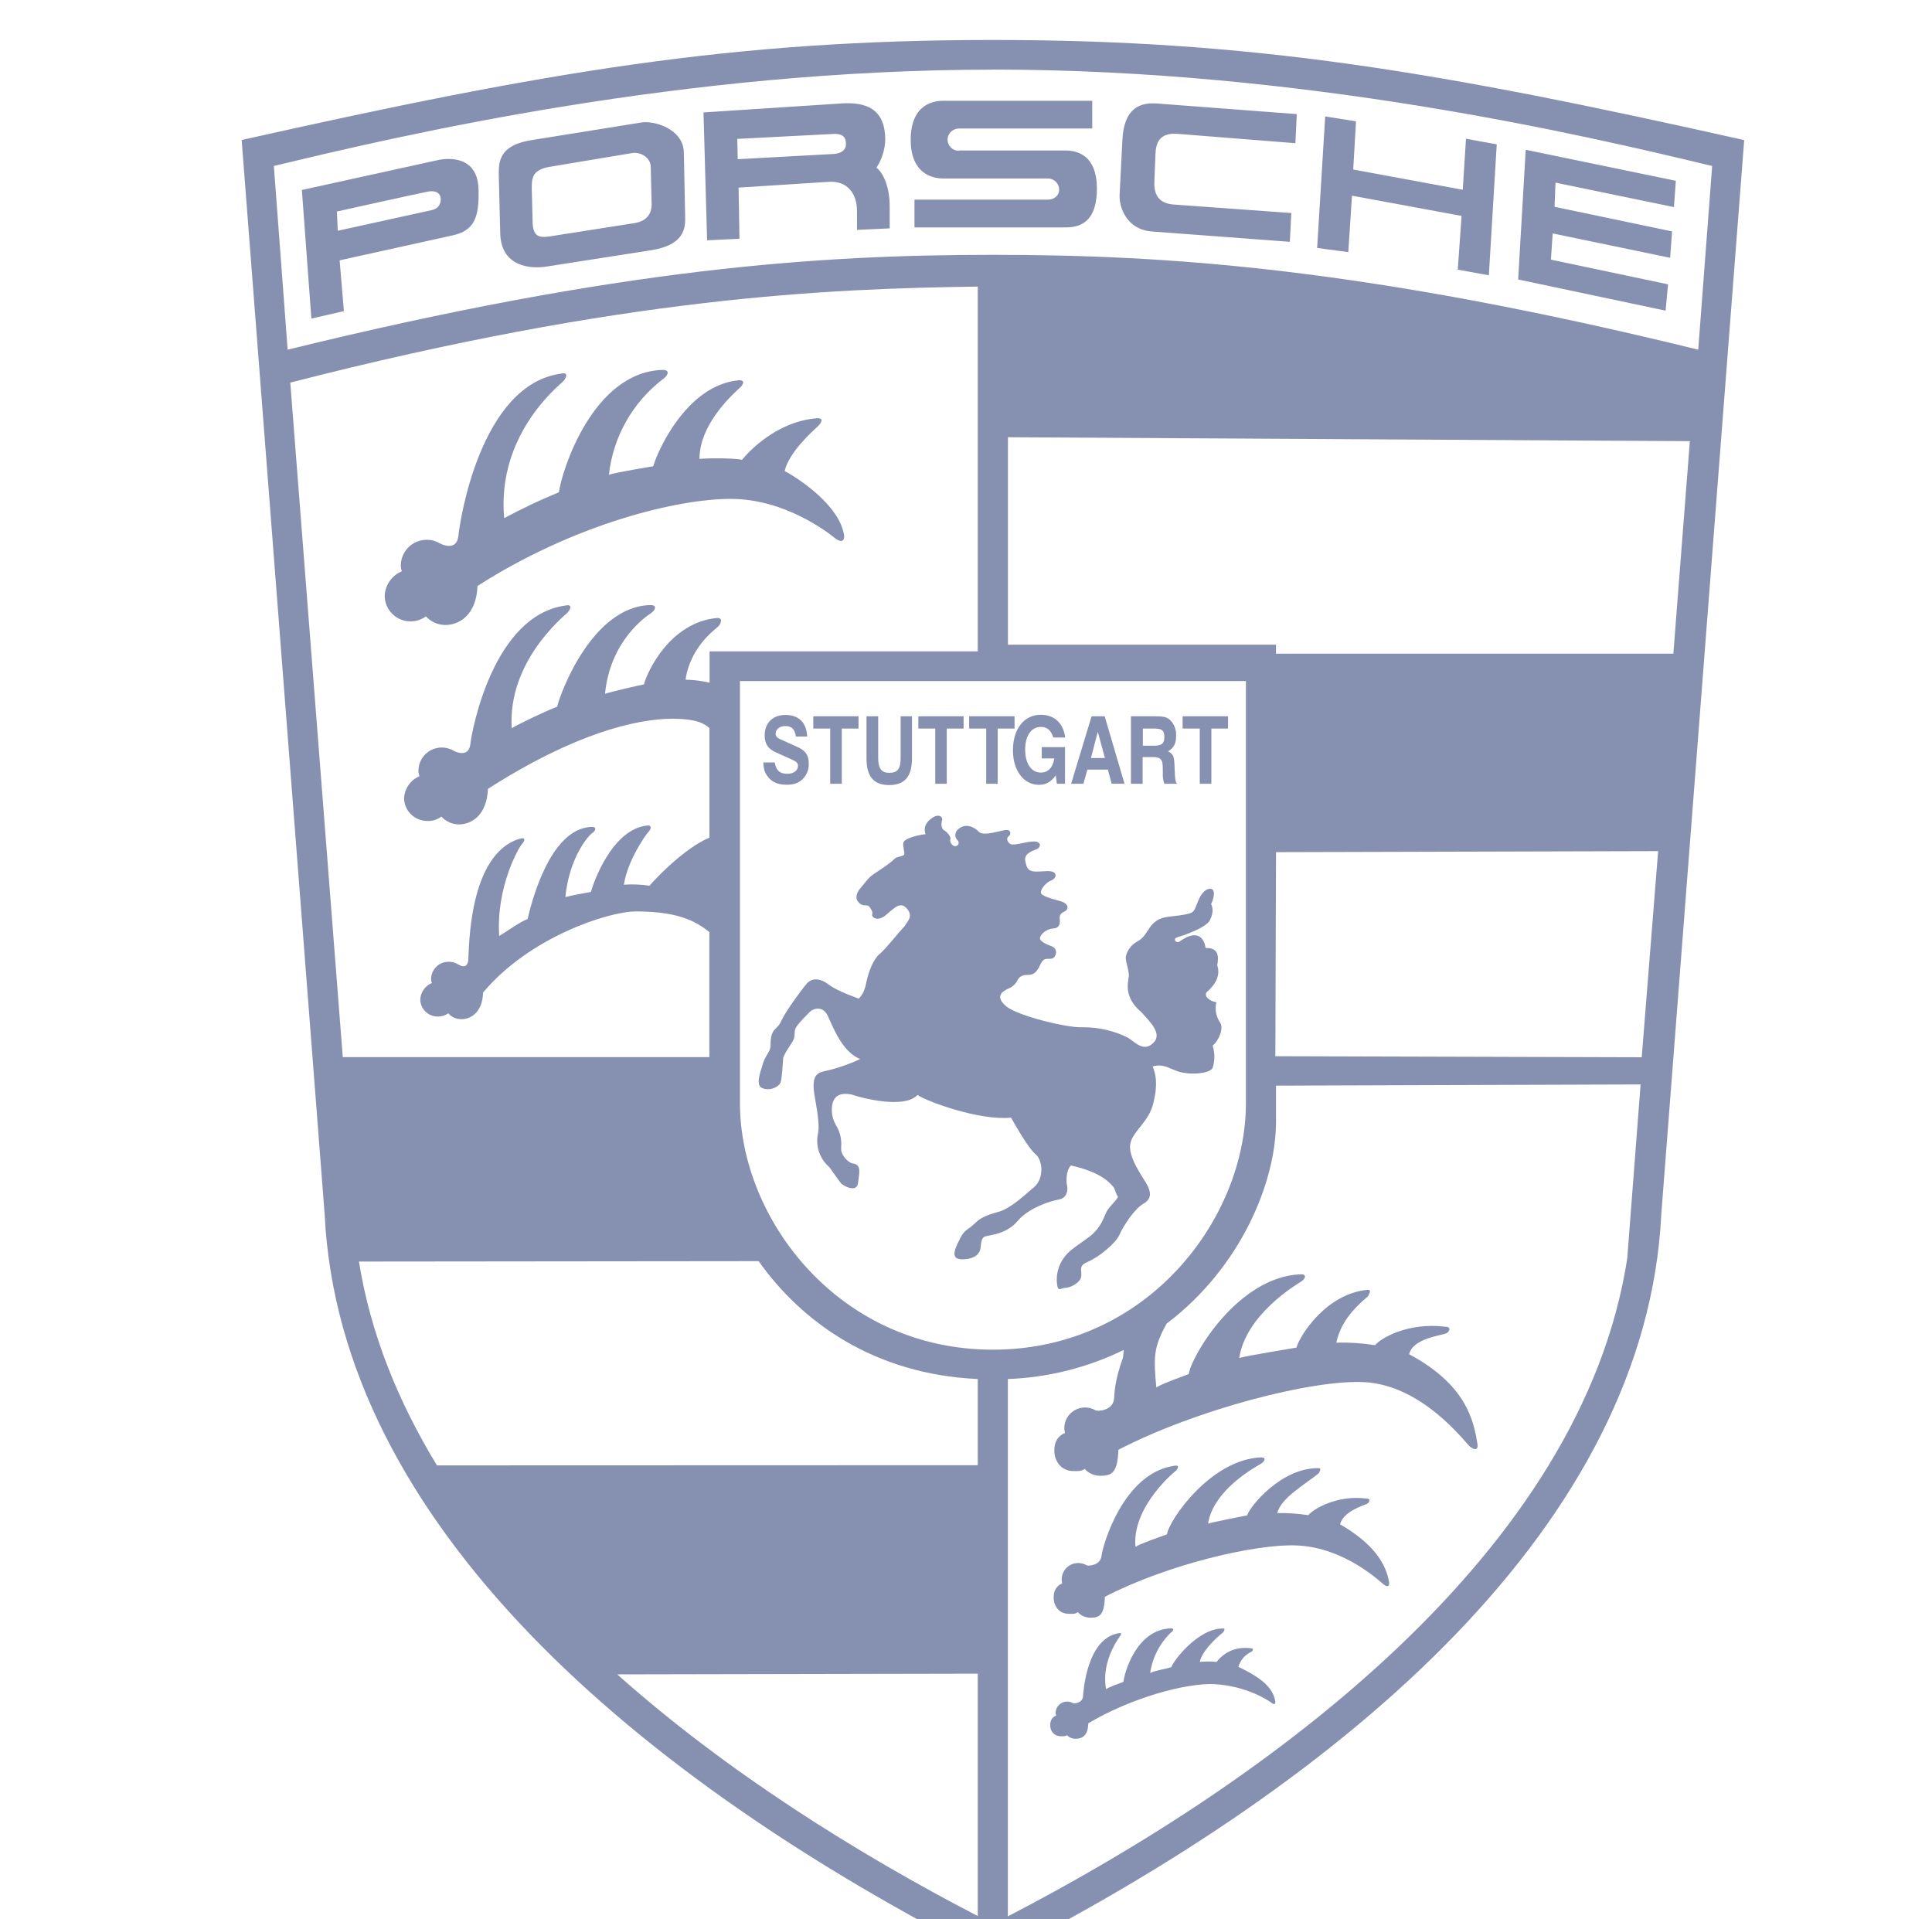 <svg width="148" height="147" viewBox="0 0 148 147" fill="none" xmlns="http://www.w3.org/2000/svg">
<g clip-path="url(#clip0_178_103)">
<path fill-rule="evenodd" clip-rule="evenodd" d="M18.512 10.725L24.87 93.026C26.017 116.577 48.575 136.165 76.06 150.069C103.544 136.165 126.102 116.577 127.261 93.026L133.613 10.731C110.186 5.476 96.015 3.062 76.06 3.062C56.098 3.062 41.933 5.476 18.512 10.725ZM20.979 12.716C30.957 10.302 52.361 5.335 76.078 5.335L76.06 5.329C99.777 5.329 121.175 10.302 131.159 12.716L130.092 26.785C104.556 20.519 89.367 19.52 76.066 19.52C62.758 19.52 47.576 20.519 22.034 26.785L20.979 12.716ZM22.237 29.308C47.841 22.73 63.443 22.111 74.9 21.952V49.894H54.365L54.359 49.925V52.295C53.755 52.151 53.137 52.074 52.515 52.062C52.898 49.49 54.828 48.191 55.019 47.989C55.216 47.793 55.407 47.334 54.957 47.334C51.313 47.659 49.58 51.462 49.327 52.424C49 52.485 46.99 52.944 46.349 53.141C46.737 49.11 49.45 47.242 49.839 46.991C50.221 46.734 50.357 46.348 49.839 46.348C45.387 46.434 42.932 53.055 42.679 54.133C41.835 54.451 39.843 55.401 39.202 55.78C38.875 50.684 43.185 47.212 43.438 46.96C43.691 46.703 43.907 46.256 43.309 46.385C37.789 47.138 36.137 55.958 36.032 57.011C35.902 58.016 34.983 57.63 34.768 57.514C34.497 57.352 34.189 57.263 33.873 57.258C33.557 57.253 33.246 57.33 32.97 57.483C32.694 57.637 32.464 57.859 32.303 58.129C32.143 58.399 32.057 58.707 32.054 59.02C32.054 59.192 32.085 59.308 32.135 59.455C31.799 59.597 31.511 59.829 31.302 60.126C31.094 60.423 30.974 60.772 30.957 61.134C30.957 62.108 31.758 62.885 32.751 62.885C33.133 62.899 33.508 62.78 33.812 62.548C34.145 62.916 34.632 63.149 35.162 63.149C36.155 63.149 37.308 62.401 37.376 60.429C43.95 56.215 48.717 55.051 51.559 55.051C53.379 55.07 53.965 55.431 54.347 55.768V64.165C52.373 64.98 50.049 67.479 49.759 67.847C49.108 67.747 48.448 67.72 47.792 67.767C48.088 65.838 49.531 63.865 49.672 63.724C49.833 63.578 49.975 63.228 49.629 63.228C46.891 63.473 45.461 67.614 45.263 68.324C45.017 68.367 43.802 68.576 43.309 68.716C43.605 65.697 45.06 64.019 45.35 63.829C45.639 63.633 45.738 63.339 45.35 63.339C42.007 63.412 40.614 69.586 40.416 70.395C39.781 70.64 38.727 71.418 38.239 71.693C37.999 67.877 39.781 64.852 39.978 64.662C40.17 64.466 40.318 64.135 39.88 64.227C35.841 65.354 35.946 72.765 35.871 73.555C35.773 74.296 35.236 73.941 35.064 73.855C34.857 73.733 34.62 73.67 34.379 73.671C34.203 73.669 34.028 73.701 33.864 73.766C33.7 73.831 33.551 73.928 33.425 74.05C33.299 74.172 33.199 74.318 33.13 74.479C33.06 74.64 33.024 74.813 33.023 74.988C33.023 75.111 33.041 75.197 33.084 75.295C32.831 75.4 32.613 75.574 32.456 75.798C32.299 76.021 32.209 76.284 32.196 76.556C32.196 77.285 32.8 77.867 33.534 77.867C33.843 77.867 34.108 77.787 34.336 77.616C34.583 77.904 34.947 78.069 35.347 78.069C36.093 78.069 36.963 77.512 37.006 76.03C40.533 71.797 46.595 69.813 48.729 69.813C52.343 69.813 53.551 70.793 54.341 71.393V80.972H26.258L22.237 29.308ZM77.213 33.492L129.451 33.792L128.187 50.072H97.748V49.38H77.213V33.492ZM56.684 84.513V52.167H95.442V84.513C95.442 93.308 87.918 103.384 76.06 103.384C64.201 103.384 56.684 93.308 56.684 84.513ZM97.698 80.905L97.748 65.274L127.021 65.195L125.763 80.985L97.698 80.905ZM89.028 102.036L89.374 101.375H89.386C95.028 97.112 97.748 90.552 97.748 85.928V83.159L125.677 83.067L124.653 96.414C121.163 118.843 97.452 136.294 77.207 146.792V105.632C80.292 105.517 83.317 104.758 86.087 103.402L86.031 103.966C85.341 105.92 85.384 106.74 85.341 107.157C85.248 108.039 84.144 108.125 83.922 108.027C83.681 107.887 83.408 107.813 83.129 107.811C82.85 107.81 82.575 107.881 82.333 108.018C82.091 108.156 81.889 108.354 81.748 108.593C81.607 108.832 81.531 109.103 81.529 109.38C81.529 109.527 81.548 109.631 81.585 109.76C81.018 110.005 80.765 110.458 80.765 111.107C80.765 111.977 81.338 112.682 82.22 112.682C82.584 112.682 82.818 112.718 83.09 112.516C83.241 112.683 83.427 112.817 83.634 112.908C83.841 112.998 84.066 113.045 84.292 113.043C85.174 113.043 85.612 112.816 85.674 111.052C91.569 107.99 100.523 105.656 104.507 105.871C108.996 106.097 112.258 110.52 112.597 110.801C112.949 111.089 113.245 111.089 113.183 110.636C112.893 108.817 112.332 106.079 107.947 103.733C108.231 102.526 110.359 102.306 110.772 102.141C111.068 102.012 111.166 101.632 110.772 101.632C107.836 101.258 105.74 102.526 105.339 103.041C104.356 102.884 103.361 102.819 102.367 102.845C102.687 101.387 103.551 100.334 104.839 99.256C104.698 99.366 105.179 98.796 104.79 98.796C101.553 99.084 99.542 102.367 99.314 103.225C99.018 103.28 95.503 103.849 94.93 104.021C95.448 100.677 99.314 98.398 99.666 98.171C100.011 97.951 100.122 97.608 99.666 97.608C94.794 97.773 91.236 103.941 91.063 105.252C90.305 105.546 89.151 105.938 88.578 106.275C88.368 104.051 88.412 103.366 89.028 102.036ZM27.497 96.634L58.115 96.603C61.438 101.295 66.982 105.27 74.9 105.632V112.234L33.473 112.247C30.494 107.359 28.379 102.153 27.497 96.634ZM74.9 128.202V146.767C65.669 141.977 55.703 135.755 47.286 128.257H47.28L74.9 128.202ZM72.279 7.718C71.7 7.718 69.757 7.84 69.763 10.731C69.782 13.622 71.842 13.671 72.273 13.671H80.259C80.374 13.669 80.487 13.69 80.593 13.733C80.7 13.775 80.796 13.838 80.878 13.918C80.959 13.998 81.024 14.093 81.068 14.197C81.112 14.302 81.135 14.415 81.135 14.528C81.135 14.988 80.752 15.294 80.259 15.294H70.053V17.419H81.412C82.14 17.419 84.027 17.524 84.027 14.461C84.027 11.393 81.9 11.527 81.412 11.527H73.445L73.457 11.552C73.343 11.553 73.231 11.531 73.125 11.488C73.02 11.445 72.924 11.383 72.843 11.303C72.762 11.223 72.698 11.128 72.654 11.024C72.61 10.919 72.588 10.807 72.588 10.694C72.588 10.223 72.989 9.843 73.47 9.843H83.669V7.718H72.279ZM64.244 7.938L53.891 8.612L54.168 18.406L56.647 18.289L56.579 14.369L63.486 13.928C64.836 13.836 65.65 14.743 65.65 16.17V17.609L68.154 17.493V15.851C68.16 14.314 67.667 13.248 67.143 12.844C67.557 12.207 67.789 11.47 67.815 10.713C67.815 8.477 66.526 7.907 64.929 7.907C64.707 7.907 64.479 7.92 64.244 7.938ZM56.48 10.639L63.973 10.253C64.546 10.278 64.787 10.474 64.805 10.994C64.83 11.509 64.411 11.754 63.899 11.791H63.917L56.511 12.195L56.48 10.639ZM85.982 10.713L85.766 14.927C85.723 15.925 86.34 17.597 88.251 17.732L98.808 18.522L98.919 16.317L90.101 15.68C89.275 15.649 88.368 15.398 88.43 13.916L88.516 11.778C88.547 10.927 88.837 10.143 90.212 10.253L99.252 10.97L99.234 10.945L99.339 8.74L88.763 7.938C88.611 7.925 88.459 7.919 88.307 7.92C87.376 7.92 86.099 8.238 85.982 10.713ZM100.899 18.994L103.285 19.312L103.569 14.988L111.962 16.538L111.672 20.654L114.053 21.088L114.657 11.056L112.301 10.627L112.054 14.535L103.662 12.985L103.877 9.292L101.516 8.918L100.899 18.994ZM49.087 9.39L40.737 10.731C38.172 11.123 38.209 12.464 38.209 13.389V13.408L38.32 17.879C38.388 20.433 40.632 20.647 42.007 20.396L49.74 19.19C52.447 18.804 52.522 17.487 52.484 16.495L52.386 11.723C52.386 10.069 50.548 9.359 49.444 9.359C49.324 9.359 49.205 9.369 49.087 9.39ZM40.737 14.492C40.737 13.745 40.7 13.04 42.038 12.789L48.439 11.723C49.124 11.619 49.851 12.115 49.851 12.789L49.919 15.698C49.919 16.164 49.703 16.899 48.655 17.083L42.322 18.075C41.459 18.216 40.879 18.253 40.805 17.15L40.737 14.492ZM116.297 21.407L127.594 23.796L127.78 21.78L118.807 19.888L118.943 17.879L127.94 19.747L128.088 17.726L119.085 15.839L119.159 13.989L128.23 15.864L128.378 13.849L116.877 11.472L116.297 21.407ZM33.436 12.287L23.125 14.553L23.853 24.402L26.344 23.832L26.017 19.943L34.663 18.032C36.297 17.677 36.729 16.715 36.655 14.449C36.599 12.685 35.477 12.177 34.367 12.177C34.053 12.178 33.741 12.215 33.436 12.287ZM25.808 16.225V16.201C25.808 16.201 32.023 14.822 32.751 14.682C33.473 14.535 33.732 14.89 33.75 15.141C33.8 15.46 33.695 15.956 33.072 16.096L25.875 17.677L25.808 16.225ZM23.834 24.402L23.853 24.42V24.402H23.834ZM42.815 37.706C41.384 38.295 39.984 38.957 38.622 39.69C38.042 33.308 42.809 29.547 43.093 29.259C43.389 28.971 43.598 28.481 42.963 28.622C36.809 29.474 35.218 39.898 35.113 41.074C34.971 42.177 33.96 41.76 33.719 41.632C33.419 41.45 33.075 41.352 32.724 41.346C32.372 41.34 32.026 41.427 31.719 41.597C31.412 41.768 31.157 42.017 30.978 42.317C30.8 42.618 30.705 42.961 30.704 43.31C30.704 43.469 30.735 43.598 30.778 43.763C30.405 43.919 30.084 44.177 29.853 44.506C29.622 44.836 29.489 45.224 29.471 45.625C29.469 45.99 29.57 46.347 29.762 46.658C29.954 46.969 30.229 47.221 30.556 47.386C30.884 47.55 31.251 47.621 31.617 47.59C31.983 47.56 32.333 47.428 32.628 47.212C32.816 47.421 33.047 47.588 33.306 47.702C33.564 47.816 33.844 47.874 34.126 47.873C35.224 47.873 36.507 47.058 36.581 44.853V44.884C43.888 40.198 51.775 38.214 55.975 38.214C60.168 38.214 63.492 40.842 63.924 41.191C64.349 41.546 64.719 41.546 64.657 40.982C64.3 38.704 61.179 36.646 60.106 36.082C60.452 34.594 62.333 32.959 62.629 32.677C62.919 32.395 63.134 32.034 62.629 32.034C59.521 32.254 57.35 34.594 56.838 35.225C56.339 35.084 54.31 35.084 53.582 35.151C53.582 32.316 56.48 29.902 56.696 29.688C56.912 29.474 57.122 29.124 56.622 29.124C52.565 29.48 50.332 34.655 50.042 35.715C49.679 35.788 47.366 36.144 46.645 36.364C46.802 34.932 47.249 33.547 47.958 32.29C48.667 31.034 49.623 29.932 50.77 29.051C51.196 28.751 51.344 28.334 50.77 28.334C45.417 28.481 43.031 36.064 42.815 37.706ZM77.595 57.477C77.595 59.02 78.421 60.117 79.587 60.117C80.124 60.117 80.531 59.89 80.876 59.388L80.962 60.037H81.585V57.232H79.803V58.096H80.765C80.654 58.794 80.29 59.18 79.729 59.18C79.001 59.18 78.532 58.481 78.532 57.428C78.532 56.356 78.989 55.682 79.741 55.682C80.21 55.682 80.512 55.934 80.685 56.491H81.597C81.462 55.395 80.765 54.751 79.735 54.751C78.452 54.751 77.595 55.829 77.595 57.477ZM58.577 56.332C58.577 56.969 58.836 57.361 59.416 57.618L60.742 58.218C61.019 58.347 61.13 58.469 61.13 58.665C61.13 59.02 60.785 59.272 60.316 59.272C59.736 59.272 59.459 59.02 59.354 58.42L59.336 58.402H58.472C58.497 58.873 58.559 59.118 58.731 59.364C59.027 59.86 59.539 60.111 60.261 60.111C60.785 60.111 61.112 60.001 61.414 59.743C61.589 59.591 61.728 59.402 61.822 59.191C61.916 58.979 61.962 58.749 61.956 58.518C61.956 57.814 61.691 57.489 61.081 57.214L59.712 56.595C59.521 56.509 59.416 56.368 59.416 56.209C59.416 55.86 59.724 55.615 60.156 55.615C60.643 55.615 60.883 55.848 60.97 56.417H61.833C61.79 55.352 61.192 54.764 60.162 54.764C59.194 54.764 58.577 55.382 58.577 56.332ZM90.594 54.868V55.805H91.908V60.037H92.796V55.805H94.073V54.868H90.594ZM88.541 54.868H86.635V60.037H87.53V57.992H88.344C89.164 57.992 89.059 58.463 89.078 59.223C89.061 59.499 89.1 59.776 89.195 60.037H90.175C90.033 59.884 90.015 59.749 89.984 58.91C89.953 57.912 89.904 57.771 89.478 57.557C89.947 57.257 90.095 56.95 90.095 56.356C90.107 56.137 90.074 55.918 89.996 55.712C89.919 55.506 89.799 55.319 89.645 55.162C89.392 54.929 89.158 54.868 88.547 54.868H88.541ZM87.548 55.805H88.381C89.016 55.805 89.195 55.946 89.195 56.448C89.195 56.95 89.004 57.122 88.381 57.122H87.548V55.805ZM83.62 54.868L82.054 60.037H82.991L83.299 58.953H84.866L85.162 60.031H86.142L84.625 54.868H83.62ZM84.095 56.05L84.644 58.065H83.571L84.095 56.05ZM74.24 54.868V55.805H75.548V60.037H76.43V55.805H77.719V54.868H74.24ZM70.349 54.868V55.805H71.644V60.037H72.526V55.805H73.815V54.868H70.349ZM68.993 54.868V58.034C68.993 58.886 68.771 59.198 68.123 59.198C67.525 59.198 67.272 58.873 67.272 58.034V54.868H66.378V58.059C66.378 59.253 66.736 60.135 68.117 60.135C69.504 60.135 69.862 59.235 69.862 58.059V54.868H69.881H68.993ZM62.302 54.868V55.805H63.597V60.037H64.485V55.805H65.767V54.868H62.302ZM79.784 57.232H79.803V57.201L79.784 57.232ZM71.515 62.585C71.089 62.836 70.682 63.259 70.898 63.902C70.43 63.933 69.227 64.215 69.196 64.576C69.153 64.919 69.332 65.311 69.264 65.458C69.19 65.599 68.789 65.599 68.579 65.74C67.963 66.346 66.908 66.916 66.656 67.167C66.403 67.412 66.23 67.657 65.903 68.049C65.582 68.398 65.552 68.808 65.687 69.01C66.088 69.574 66.415 69.176 66.631 69.5C66.847 69.819 66.847 69.886 66.81 70.064C66.766 70.242 67.204 70.64 67.852 70.101C68.505 69.568 68.968 68.998 69.48 69.605C69.986 70.211 69.511 70.566 69.295 70.952C68.869 71.381 67.852 72.692 67.377 73.084C66.908 73.469 66.544 74.394 66.366 75.246C66.193 76.103 65.965 76.281 65.786 76.495C64.916 76.177 63.942 75.785 63.406 75.362C63.042 75.08 62.246 74.725 61.728 75.436C61.475 75.717 60.187 77.451 59.847 78.204C59.514 78.97 59.027 78.669 59.027 80.084C59.027 80.587 58.627 80.801 58.411 81.573C58.38 81.787 57.794 83.098 58.38 83.343C58.953 83.6 59.644 83.269 59.792 82.926C59.915 82.553 59.959 81.456 59.995 81.064L60.008 81.003C60.187 80.464 60.766 79.827 60.834 79.509C60.908 79.202 60.803 78.97 61.019 78.633C61.229 78.32 61.833 77.708 62.049 77.493C62.259 77.285 63.029 76.973 63.418 77.83C63.825 78.676 64.503 80.562 65.885 81.12C65.33 81.413 64.035 81.873 63.344 82.008C62.66 82.155 62.117 82.265 62.401 83.931C62.697 85.597 62.77 86.307 62.66 86.846C62.561 87.31 62.59 87.792 62.743 88.241C62.896 88.691 63.167 89.091 63.529 89.4L64.423 90.644C64.787 90.962 65.663 91.318 65.731 90.607C65.811 89.884 66.033 89.186 65.305 89.119C65.046 89.082 64.362 88.512 64.436 87.875C64.491 87.282 64.35 86.686 64.035 86.179C63.743 85.674 63.651 85.081 63.776 84.513C63.93 83.974 64.331 83.661 65.231 83.839C65.953 84.096 69.282 84.972 70.288 83.87C70.972 84.366 75.061 85.86 77.447 85.609C77.885 86.356 78.791 87.992 79.371 88.451C79.846 88.874 80.019 90.221 79.223 90.932C78.754 91.287 77.527 92.53 76.516 92.818C75.499 93.1 75.098 93.284 74.635 93.749C74.154 94.203 73.877 94.203 73.581 94.803C73.291 95.397 72.643 96.463 73.692 96.463C74.74 96.463 75.036 95.973 75.098 95.685C75.172 95.397 75.098 94.803 75.499 94.699C75.899 94.588 77.126 94.521 77.959 93.523C78.779 92.537 80.438 91.998 81.092 91.887C81.745 91.783 81.819 91.152 81.745 90.828C81.671 90.509 81.641 89.695 82.035 89.272C82.615 89.413 84.459 89.805 85.334 90.975C85.476 91.293 85.507 91.477 85.649 91.685C85.396 92.102 84.89 92.5 84.712 92.928C84.526 93.351 84.305 94.062 83.478 94.711C82.646 95.348 81.924 95.74 81.529 96.303C81.106 96.864 80.904 97.559 80.962 98.257C81.036 99.041 81.252 98.649 81.61 98.649C81.961 98.649 82.806 98.263 82.831 97.724C82.862 97.198 82.615 96.947 83.373 96.634C84.138 96.309 85.47 95.25 85.76 94.576C86.05 93.902 86.913 92.585 87.597 92.2C88.288 91.808 88.146 91.238 87.826 90.668C87.499 90.105 86.376 88.574 86.592 87.581C86.808 86.589 87.998 85.983 88.362 84.464C88.726 82.939 88.516 82.222 88.294 81.689C88.911 81.518 89.269 81.659 90.07 82.008C90.86 82.363 92.666 82.296 92.895 81.799C93.07 81.245 93.07 80.651 92.895 80.097C93.394 79.68 93.752 78.755 93.462 78.32C93.178 77.904 93.037 77.334 93.178 76.771C92.666 76.697 92.13 76.269 92.488 75.95C92.852 75.638 93.573 74.884 93.246 73.941C93.357 73.322 93.394 72.575 92.352 72.618C92.303 72.226 91.982 70.952 90.354 72.122C90.095 72.299 89.811 71.914 90.175 71.803C90.533 71.693 92.414 71.087 92.697 70.462C92.999 69.819 92.882 69.488 92.778 69.249C92.925 68.955 93.08 68.392 92.925 68.183C92.784 67.975 92.198 68.012 91.803 68.968C91.415 69.929 91.519 69.929 90.471 70.101C89.429 70.278 88.64 70.101 87.955 71.24C87.739 71.522 87.622 71.84 87.117 72.122C86.901 72.239 86.712 72.4 86.562 72.594C86.412 72.788 86.305 73.011 86.247 73.249C86.179 73.647 86.537 74.351 86.463 74.847C86.395 75.35 86.105 76.415 87.45 77.549C88.085 78.259 89.078 79.19 88.344 79.888C87.622 80.605 86.975 79.852 86.426 79.496C85.352 78.956 84.164 78.679 82.96 78.688C81.807 78.755 78.002 77.83 77.09 77.089C76.201 76.342 76.757 75.962 77.207 75.742C77.523 75.63 77.784 75.402 77.934 75.105C78.107 74.749 78.403 74.676 78.73 74.676C79.057 74.676 79.371 74.603 79.673 73.929C79.895 73.433 80.099 73.439 80.327 73.445C80.407 73.445 80.487 73.451 80.574 73.427C80.9 73.353 81.116 72.685 80.537 72.471C79.957 72.263 79.642 72.048 79.661 71.834C79.698 71.626 80.093 71.16 80.641 71.13C81.184 71.093 81.215 70.738 81.184 70.456C81.153 70.168 81.184 69.99 81.548 69.819C81.906 69.641 81.869 69.213 81.252 69.035C80.635 68.857 79.735 68.643 79.735 68.361C79.735 68.079 80.136 67.583 80.531 67.442C80.931 67.295 81.116 66.695 80.21 66.726C79.309 66.769 78.804 66.873 78.631 66.303C78.446 65.74 78.415 65.421 79.359 65.066C79.741 64.956 79.852 64.423 79.131 64.46C78.403 64.49 77.577 64.852 77.324 64.6C77.065 64.349 77.145 64.141 77.287 64.037C77.435 63.927 77.472 63.571 77.108 63.571C76.75 63.571 75.338 64.104 74.981 63.712C74.617 63.32 74.037 63.106 73.568 63.394C73.094 63.682 73.094 64.11 73.353 64.362C73.404 64.409 73.434 64.476 73.437 64.546C73.439 64.616 73.413 64.684 73.365 64.735C73.317 64.786 73.25 64.816 73.179 64.819C73.109 64.821 73.04 64.795 72.989 64.747C72.699 64.496 72.81 64.331 72.81 64.215C72.81 64.098 72.6 63.755 72.341 63.608C72.088 63.48 72.088 63.087 72.168 62.836C72.218 62.659 72.088 62.481 71.854 62.481C71.734 62.486 71.617 62.522 71.515 62.585ZM89.398 117.526C88.8 117.753 87.437 118.213 86.981 118.482C86.685 115.334 90.225 112.51 90.076 112.669C90.255 112.486 90.373 112.185 89.966 112.277C86.031 112.822 84.453 118.445 84.379 119.192C84.292 119.903 83.41 119.964 83.256 119.903C83.055 119.788 82.828 119.727 82.596 119.725C82.404 119.725 82.214 119.769 82.041 119.852C81.868 119.936 81.717 120.058 81.599 120.209C81.48 120.359 81.398 120.535 81.358 120.722C81.319 120.908 81.322 121.102 81.369 121.287C80.913 121.483 80.716 121.851 80.716 122.365C80.716 123.064 81.159 123.615 81.869 123.615C82.165 123.615 82.356 123.658 82.566 123.486C82.686 123.62 82.833 123.727 82.998 123.801C83.162 123.875 83.341 123.914 83.521 123.915C84.231 123.915 84.588 123.731 84.638 122.322H84.619C89.33 119.872 96.212 118.219 99.407 118.384C103.002 118.562 105.678 121.116 105.956 121.336C106.233 121.569 106.455 121.569 106.412 121.208C106.178 119.756 105.191 118.225 102.656 116.761C102.891 115.799 104.377 115.34 104.691 115.205C104.932 115.095 105.018 114.789 104.691 114.789C102.354 114.482 100.535 115.652 100.221 116.063C99.436 115.938 98.641 115.885 97.847 115.903C98.112 114.74 100.011 113.68 101.053 112.829C100.936 112.914 101.331 112.461 101.016 112.461C98.18 112.4 95.731 115.395 95.54 116.075C95.312 116.118 93.012 116.571 92.543 116.706C92.969 114.035 96.348 112.277 96.632 112.1C96.903 111.916 97.002 111.634 96.632 111.634C92.74 111.763 89.528 116.479 89.398 117.526ZM86.056 128.833C85.636 128.986 85.038 129.195 84.73 129.385C84.305 127.045 85.969 125.164 85.754 125.379C85.883 125.25 85.976 125.036 85.692 125.103C83.269 125.52 83.003 129.464 82.96 129.972C82.898 130.456 82.294 130.505 82.189 130.456C82.054 130.379 81.901 130.339 81.745 130.34C81.515 130.338 81.294 130.427 81.129 130.586C80.964 130.745 80.868 130.963 80.864 131.191C80.864 131.283 80.888 131.332 80.913 131.406C80.592 131.534 80.45 131.792 80.45 132.147C80.45 132.618 80.759 132.992 81.246 132.992C81.437 132.992 81.573 133.023 81.739 132.913C81.822 133.002 81.923 133.073 82.036 133.12C82.149 133.168 82.27 133.191 82.393 133.188C82.868 133.188 83.336 132.992 83.367 132.024H83.336C86.623 130.052 90.872 128.895 93.043 129.005C95.497 129.14 97.187 130.267 97.372 130.413C97.569 130.579 97.723 130.579 97.692 130.328C97.532 129.336 96.737 128.564 94.868 127.682C94.936 127.434 95.057 127.204 95.223 127.007C95.389 126.811 95.596 126.652 95.83 126.542C95.99 126.463 96.052 126.255 95.83 126.255C94.221 126.046 93.419 127.026 93.191 127.302C92.764 127.259 92.335 127.259 91.908 127.302C92.081 126.506 93.03 125.562 93.746 124.993C93.641 125.072 93.943 124.742 93.715 124.742C91.785 124.699 89.861 127.247 89.731 127.706C89.367 127.823 88.467 127.964 88.109 128.147C88.282 126.965 88.844 125.873 89.707 125.042C89.898 124.907 89.966 124.729 89.707 124.729C87.036 124.815 86.142 128.123 86.056 128.833Z" fill="#8690B1"/>
</g>
<defs>
<clipPath id="clip0_178_103">
<rect width="148" height="147" fill="white"/>
</clipPath>
</defs>
</svg>
